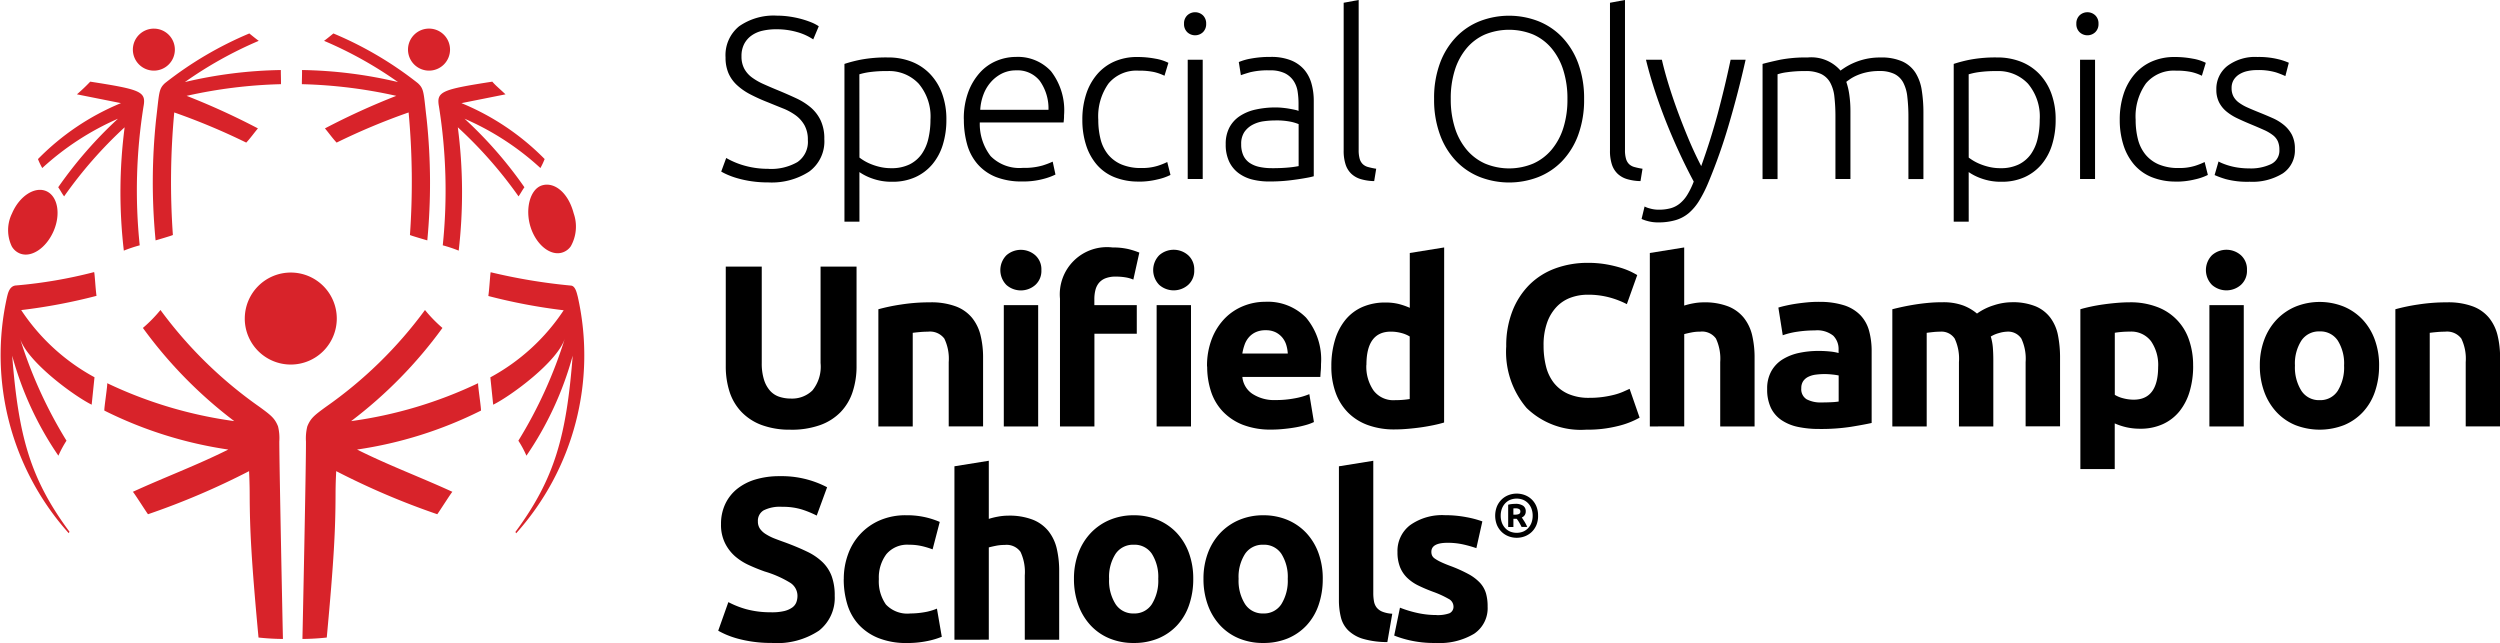<svg id="Header---Static" xmlns="http://www.w3.org/2000/svg" width="150" height="38.579" viewBox="0 0 150 38.579">
  <g id="Group-68" transform="translate(0 0)">
    <path id="Fill-1" d="M.9,19.4a.986.986,0,0,0,.463.421c.69.3,1.6-.3,2.049-1.333s.241-2.108-.446-2.4-1.606.3-2.047,1.336A2.265,2.265,0,0,0,.9,19.4" transform="translate(-0.196 -4.623)" fill="#d8232a" fill-rule="evenodd"/>
    <path id="Fill-3" d="M11.2,3.67a1.26,1.26,0,1,1,1.259,1.262A1.262,1.262,0,0,1,11.2,3.67" transform="translate(-3.228 -0.694)" fill="#d8232a" fill-rule="evenodd"/>
    <path id="Fill-5" d="M13.052,15.236s1.036-.3,1.036-.326a45.243,45.243,0,0,1,.082-7.35,39.342,39.342,0,0,1,4.32,1.809c.253-.269.466-.574.7-.852a42.79,42.79,0,0,0-4.277-1.953,28.932,28.932,0,0,1,5.657-.7c.018,0-.016-.851,0-.849a26.671,26.671,0,0,0-5.762.722,23.863,23.863,0,0,1,4.433-2.474c-.105-.066-.566-.443-.566-.443a21.808,21.808,0,0,0-5.06,2.98c-.384.357-.341.555-.537,2.2a36.137,36.137,0,0,0-.027,7.238" transform="translate(-3.715 -0.813)" fill="#d8232a" fill-rule="evenodd"/>
    <path id="Fill-7" d="M3.2,11.529a3.844,3.844,0,0,0,.258.537A16.473,16.473,0,0,1,8,9.107a25.084,25.084,0,0,0-3.585,4.112c.123.172.221.371.354.547A25.867,25.867,0,0,1,8.4,9.622a30.3,30.3,0,0,0-.048,7.4,8.507,8.507,0,0,1,.953-.319,31.948,31.948,0,0,1,.227-8.327c.169-.9-.149-1.019-3.195-1.493a10.733,10.733,0,0,1-.8.761l2.642.528A14.953,14.953,0,0,0,3.2,11.529" transform="translate(-0.922 -1.984)" fill="#d8232a" fill-rule="evenodd"/>
    <path id="Fill-9" d="M34.4,3.67a1.261,1.261,0,1,1,1.262,1.262A1.264,1.264,0,0,1,34.4,3.67" transform="translate(-9.92 -0.694)" fill="#d8232a" fill-rule="evenodd"/>
    <path id="Fill-11" d="M32.976,15.236s-1.041-.3-1.041-.326a45.413,45.413,0,0,0-.08-7.35,38.9,38.9,0,0,0-4.32,1.809c-.253-.269-.465-.574-.7-.852a42.6,42.6,0,0,1,4.28-1.953,28.985,28.985,0,0,0-5.662-.7c-.012,0,.022-.851,0-.849a26.561,26.561,0,0,1,5.764.722A23.706,23.706,0,0,0,26.78,3.263c.105-.066.562-.443.562-.443A21.654,21.654,0,0,1,32.405,5.8c.39.357.343.555.537,2.2a36.354,36.354,0,0,1,.034,7.238" transform="translate(-7.338 -0.813)" fill="#d8232a" fill-rule="evenodd"/>
    <path id="Fill-13" d="M43.362,11.529a4.475,4.475,0,0,1-.253.537,16.365,16.365,0,0,0-4.552-2.959,24.842,24.842,0,0,1,3.592,4.112c-.125.172-.228.371-.352.547a25.857,25.857,0,0,0-3.644-4.144,30.294,30.294,0,0,1,.053,7.4,8.455,8.455,0,0,0-.956-.319,32.076,32.076,0,0,0-.228-8.327c-.162-.9.147-1.019,3.2-1.493.2.232.339.334.793.761l-2.644.528a15.017,15.017,0,0,1,4.994,3.357" transform="translate(-10.684 -1.984)" fill="#d8232a" fill-rule="evenodd"/>
    <g id="Group-17" transform="translate(0 16.329)">
      <path id="Fill-15" d="M5.5,8.676c-1.048-.516-3.9-2.595-4.311-4.009a26.954,26.954,0,0,0,2.8,6.169,6.681,6.681,0,0,0-.486.9,19.742,19.742,0,0,1-2.772-6C1.109,10.546,1.8,13.109,4.169,16.3a.569.569,0,0,1-.048.083A16.013,16.013,0,0,1,.429,2.182c.048-.174.134-.645.549-.661a28.079,28.079,0,0,0,4.666-.8c.036-.011.083,1,.147,1.425A33.689,33.689,0,0,1,1.272,3,12.305,12.305,0,0,0,5.67,7.03Z" transform="translate(0 -0.724)" fill="#d8232a" fill-rule="evenodd"/>
    </g>
    <path id="Fill-18" d="M41.494,30.924c1.048-.516,3.9-2.595,4.311-4.009a26.954,26.954,0,0,1-2.8,6.169,5.935,5.935,0,0,1,.484.9,19.862,19.862,0,0,0,2.775-6c-.374,4.814-1.071,7.378-3.434,10.571-.006.007.044.083.044.083a15.994,15.994,0,0,0,3.694-14.2c-.05-.174-.132-.645-.411-.661a34.3,34.3,0,0,1-4.809-.8c-.029-.011-.08,1-.145,1.425a33.783,33.783,0,0,0,4.521.856,12.279,12.279,0,0,1-4.4,4.025Z" transform="translate(-11.903 -6.642)" fill="#d8232a" fill-rule="evenodd"/>
    <path id="Fill-20" d="M47.118,19.283a.973.973,0,0,1-.5.369c-.711.231-1.568-.453-1.909-1.522s-.041-2.269.674-2.5,1.57.383,1.91,1.671a2.409,2.409,0,0,1-.172,1.978" transform="translate(-12.873 -4.503)" fill="#d8232a" fill-rule="evenodd"/>
    <path id="Fill-22" d="M20.639,25.763A2.76,2.76,0,1,1,23.4,28.52a2.76,2.76,0,0,1-2.762-2.758" transform="translate(-5.952 -6.647)" fill="#d8232a" fill-rule="evenodd"/>
    <path id="Fill-24" d="M25.5,45.91a14.264,14.264,0,0,0,1.459-.085c.431-4.646.521-6.467.527-8.554,0-.759.039-1.368.039-1.43a45.11,45.11,0,0,0,6.064,2.586c.117-.148.88-1.359.91-1.344-1.9-.873-3.854-1.6-5.722-2.537a24.515,24.515,0,0,0,7.431-2.336c.041-.024-.207-1.62-.165-1.647A25.8,25.8,0,0,1,28.42,32.84,26.653,26.653,0,0,0,33.9,27.25a8.381,8.381,0,0,1-1.048-1.076A25.529,25.529,0,0,1,26.9,31.989c-.7.512-.908.677-1.107,1.164a2.967,2.967,0,0,0-.082.909c.01,1.364-.209,11.793-.212,11.848" transform="translate(-7.353 -7.573)" fill="#d8232a" fill-rule="evenodd"/>
    <path id="Fill-26" d="M19.508,45.91a14.322,14.322,0,0,1-1.462-.085c-.433-4.646-.522-6.467-.53-8.554,0-.759-.036-1.368-.036-1.43a44.967,44.967,0,0,1-6.065,2.586c-.115-.148-.879-1.359-.911-1.344,1.9-.873,3.858-1.6,5.727-2.537A24.592,24.592,0,0,1,8.8,32.21c-.044-.024.211-1.62.164-1.647a25.783,25.783,0,0,0,7.627,2.277,26.613,26.613,0,0,1-5.482-5.591,8.3,8.3,0,0,0,1.054-1.076,25.58,25.58,0,0,0,5.946,5.815c.7.512.908.677,1.107,1.164a2.936,2.936,0,0,1,.077.909c0,1.364.213,11.793.219,11.848" transform="translate(-2.535 -7.573)" fill="#d8232a" fill-rule="evenodd"/>
    <path id="Fill-28" d="M65.124,32.283A4.842,4.842,0,0,1,63.38,32a3.237,3.237,0,0,1-1.21-.79,3.142,3.142,0,0,1-.707-1.2,4.97,4.97,0,0,1-.228-1.544V22.5h2.159v5.785a3.257,3.257,0,0,0,.132.99,1.817,1.817,0,0,0,.36.664,1.281,1.281,0,0,0,.554.367,2.209,2.209,0,0,0,.712.11,1.745,1.745,0,0,0,1.28-.485,2.258,2.258,0,0,0,.491-1.647V22.5h2.159v5.965a4.871,4.871,0,0,1-.236,1.551,3.163,3.163,0,0,1-.719,1.21,3.232,3.232,0,0,1-1.233.782,5.1,5.1,0,0,1-1.771.277" transform="translate(-17.689 -6.502)" fill-rule="evenodd"/>
    <path id="Fill-30" d="M74.11,25.927a11.419,11.419,0,0,1,1.356-.283,11.17,11.17,0,0,1,1.744-.132,4.243,4.243,0,0,1,1.543.242,2.315,2.315,0,0,1,.976.685,2.676,2.676,0,0,1,.512,1.052,5.582,5.582,0,0,1,.152,1.356v4.11H78.331V29.1a2.784,2.784,0,0,0-.263-1.412,1.073,1.073,0,0,0-.983-.415c-.147,0-.3.006-.47.021s-.314.03-.443.048v5.619H74.11Z" transform="translate(-21.408 -7.372)" fill-rule="evenodd"/>
    <path id="Fill-32" d="M84.606,31.68h2.062V24.4H84.606ZM86.861,22.3a1.131,1.131,0,0,1-.367.892,1.312,1.312,0,0,1-1.729,0,1.269,1.269,0,0,1,0-1.785,1.312,1.312,0,0,1,1.729,0,1.132,1.132,0,0,1,.367.893Z" transform="translate(-24.378 -6.092)" fill-rule="evenodd"/>
    <path id="Fill-34" d="M95.233,31.624h2.062V24.344H95.233Zm2.256-9.384a1.131,1.131,0,0,1-.367.892,1.313,1.313,0,0,1-1.73,0,1.271,1.271,0,0,1,0-1.785,1.313,1.313,0,0,1,1.73,0,1.132,1.132,0,0,1,.367.893Zm-4.9-1.356a4.048,4.048,0,0,1,.961.1,4.836,4.836,0,0,1,.645.208l-.36,1.62a2,2,0,0,0-.492-.138,3.488,3.488,0,0,0-.547-.042,1.682,1.682,0,0,0-.63.1.973.973,0,0,0-.4.284,1.084,1.084,0,0,0-.207.428,2.206,2.206,0,0,0-.063.54v.36h2.546v1.716H91.5v5.564H89.434V23.956a2.831,2.831,0,0,1,3.155-3.072Z" transform="translate(-25.835 -6.036)" fill-rule="evenodd"/>
    <path id="Fill-35" d="M106.686,28.573a2.186,2.186,0,0,0-.09-.512,1.291,1.291,0,0,0-.235-.443,1.256,1.256,0,0,0-.4-.318,1.305,1.305,0,0,0-.6-.125,1.387,1.387,0,0,0-.6.117,1.224,1.224,0,0,0-.415.312,1.378,1.378,0,0,0-.255.45,2.921,2.921,0,0,0-.132.519Zm-4.845.788a4.449,4.449,0,0,1,.3-1.7,3.643,3.643,0,0,1,.782-1.211,3.257,3.257,0,0,1,1.114-.734,3.5,3.5,0,0,1,1.294-.248,3.216,3.216,0,0,1,2.449.948,3.9,3.9,0,0,1,.9,2.789c0,.12,0,.251-.014.394s-.018.27-.027.38h-4.678a1.369,1.369,0,0,0,.6,1.011,2.389,2.389,0,0,0,1.411.374,5.915,5.915,0,0,0,1.114-.1,4.2,4.2,0,0,0,.893-.255l.276,1.674a2.831,2.831,0,0,1-.443.167,6.117,6.117,0,0,1-.616.145c-.226.041-.468.075-.727.1a7.246,7.246,0,0,1-.774.042,4.61,4.61,0,0,1-1.71-.29,3.338,3.338,0,0,1-1.2-.8,3.162,3.162,0,0,1-.706-1.2,4.743,4.743,0,0,1-.229-1.5Z" transform="translate(-29.419 -7.361)" fill-rule="evenodd"/>
    <path id="Fill-36" d="M114.428,27.928a2.518,2.518,0,0,0,.43,1.536,1.48,1.48,0,0,0,1.273.582c.184,0,.355-.007.512-.021s.286-.03.387-.048V26.225a1.829,1.829,0,0,0-.5-.208,2.461,2.461,0,0,0-.63-.083q-1.468,0-1.467,1.993Zm4.665,3.459c-.185.056-.4.11-.637.159s-.491.095-.754.132-.531.066-.8.089-.532.035-.782.035a4.582,4.582,0,0,1-1.605-.263,3.229,3.229,0,0,1-1.191-.754,3.27,3.27,0,0,1-.74-1.191,4.539,4.539,0,0,1-.256-1.571,5.39,5.39,0,0,1,.221-1.6,3.478,3.478,0,0,1,.637-1.212,2.723,2.723,0,0,1,1.018-.761,3.411,3.411,0,0,1,1.376-.263,3.271,3.271,0,0,1,.769.083,4.2,4.2,0,0,1,.685.236V21.215l2.063-.332Z" transform="translate(-32.447 -6.036)" fill-rule="evenodd"/>
    <path id="Fill-37" d="M131.875,32.193a4.663,4.663,0,0,1-3.565-1.3,5.186,5.186,0,0,1-1.224-3.7,5.668,5.668,0,0,1,.374-2.124,4.583,4.583,0,0,1,1.023-1.578,4.3,4.3,0,0,1,1.551-.976,5.612,5.612,0,0,1,1.951-.332,6.271,6.271,0,0,1,1.107.09,7.2,7.2,0,0,1,.872.208,4.4,4.4,0,0,1,.623.242q.249.125.359.194l-.623,1.744a5.257,5.257,0,0,0-1.03-.4,4.915,4.915,0,0,0-1.336-.166,2.94,2.94,0,0,0-.976.166,2.22,2.22,0,0,0-.844.532,2.655,2.655,0,0,0-.589.949,3.969,3.969,0,0,0-.221,1.412,5.041,5.041,0,0,0,.145,1.238,2.635,2.635,0,0,0,.47.99,2.267,2.267,0,0,0,.851.658,3.042,3.042,0,0,0,1.273.242,5.785,5.785,0,0,0,.845-.056,6.179,6.179,0,0,0,.665-.131,3.634,3.634,0,0,0,.512-.173c.147-.065.282-.125.4-.18l.6,1.729a5.042,5.042,0,0,1-1.287.5,7.486,7.486,0,0,1-1.924.222" transform="translate(-36.712 -6.412)" fill-rule="evenodd"/>
    <path id="Fill-38" d="M139.2,31.623V21.215l2.062-.332v3.488a4.217,4.217,0,0,1,.532-.132,3.369,3.369,0,0,1,.63-.062,3.894,3.894,0,0,1,1.475.242,2.292,2.292,0,0,1,.941.685,2.666,2.666,0,0,1,.5,1.052,5.855,5.855,0,0,1,.145,1.356v4.11h-2.062V27.762a2.844,2.844,0,0,0-.256-1.412,1.023,1.023,0,0,0-.948-.415,2.6,2.6,0,0,0-.519.048q-.243.048-.436.1v5.536Z" transform="translate(-40.21 -6.036)" fill-rule="evenodd"/>
    <path id="Fill-39" d="M152.366,31.508q.3,0,.581-.014a3.85,3.85,0,0,0,.443-.041V29.889a3.722,3.722,0,0,0-.373-.056,4.327,4.327,0,0,0-.458-.028,4.125,4.125,0,0,0-.546.035,1.43,1.43,0,0,0-.45.132.778.778,0,0,0-.305.263.735.735,0,0,0-.11.415.706.706,0,0,0,.325.671,1.8,1.8,0,0,0,.893.187m-.166-6.034a4.781,4.781,0,0,1,1.521.207,2.37,2.37,0,0,1,.976.595,2.192,2.192,0,0,1,.52.941,4.656,4.656,0,0,1,.152,1.232v4.29q-.443.1-1.232.229a11.855,11.855,0,0,1-1.909.131,6.093,6.093,0,0,1-1.281-.124,2.789,2.789,0,0,1-.99-.409,1.87,1.87,0,0,1-.636-.74A2.558,2.558,0,0,1,149.1,30.7a2.12,2.12,0,0,1,.256-1.08,1.971,1.971,0,0,1,.685-.705,3.1,3.1,0,0,1,.983-.381,5.527,5.527,0,0,1,1.149-.117,6.587,6.587,0,0,1,.712.035,3.113,3.113,0,0,1,.5.09v-.194a1.14,1.14,0,0,0-.318-.844,1.54,1.54,0,0,0-1.107-.318,7.06,7.06,0,0,0-1.038.076,4.413,4.413,0,0,0-.887.215l-.263-1.661c.12-.037.27-.077.45-.117s.376-.079.588-.111.437-.06.672-.083.473-.034.713-.034" transform="translate(-43.07 -7.361)" fill-rule="evenodd"/>
    <path id="Fill-40" d="M163.66,29.1a2.852,2.852,0,0,0-.255-1.412.951.951,0,0,0-.88-.415,3.907,3.907,0,0,0-.4.021c-.139.014-.273.03-.4.048v5.619h-2.062V25.927q.263-.069.616-.145t.747-.139q.395-.062.81-.1t.816-.035a3.438,3.438,0,0,1,1.281.2,2.888,2.888,0,0,1,.81.478,3.505,3.505,0,0,1,1.016-.5,3.553,3.553,0,0,1,1.06-.18,3.633,3.633,0,0,1,1.432.242,2.149,2.149,0,0,1,.892.685,2.591,2.591,0,0,1,.458,1.052,6.817,6.817,0,0,1,.125,1.356v4.111H167.66V29.1a2.842,2.842,0,0,0-.256-1.412.95.95,0,0,0-.879-.415,1.88,1.88,0,0,0-.464.083,1.829,1.829,0,0,0-.491.208,3.19,3.19,0,0,1,.125.671c.018.236.027.487.027.754v3.972H163.66Z" transform="translate(-46.123 -7.372)" fill-rule="evenodd"/>
    <path id="Fill-41" d="M180.213,29.373a2.5,2.5,0,0,0-.429-1.529,1.489,1.489,0,0,0-1.273-.574c-.184,0-.356.007-.512.021s-.287.03-.388.049v3.723a1.784,1.784,0,0,0,.505.207,2.429,2.429,0,0,0,.629.083q1.468,0,1.467-1.979m2.1-.056a5.32,5.32,0,0,1-.208,1.536,3.455,3.455,0,0,1-.608,1.191,2.751,2.751,0,0,1-1,.775,3.216,3.216,0,0,1-1.37.276,3.732,3.732,0,0,1-.8-.083,3.852,3.852,0,0,1-.719-.236v2.741h-2.062V25.927c.184-.055.4-.108.637-.159s.491-.095.754-.132.531-.067.8-.09.533-.035.782-.035a4.471,4.471,0,0,1,1.606.27,3.174,3.174,0,0,1,1.931,1.958,4.615,4.615,0,0,1,.255,1.578" transform="translate(-50.723 -7.373)" fill-rule="evenodd"/>
    <path id="Fill-42" d="M186.337,31.68H188.4V24.4h-2.062Zm2.255-9.384a1.133,1.133,0,0,1-.366.892,1.314,1.314,0,0,1-1.731,0,1.271,1.271,0,0,1,0-1.785,1.314,1.314,0,0,1,1.731,0,1.133,1.133,0,0,1,.366.893Z" transform="translate(-53.774 -6.092)" fill-rule="evenodd"/>
    <path id="Fill-43" d="M195.731,29.293a2.59,2.59,0,0,0-.38-1.5,1.246,1.246,0,0,0-1.087-.547,1.262,1.262,0,0,0-1.093.547,2.552,2.552,0,0,0-.388,1.5,2.625,2.625,0,0,0,.388,1.516,1.253,1.253,0,0,0,1.093.561,1.238,1.238,0,0,0,1.087-.561,2.664,2.664,0,0,0,.38-1.516m2.1,0a4.723,4.723,0,0,1-.249,1.571,3.4,3.4,0,0,1-.719,1.218,3.24,3.24,0,0,1-1.128.783,4.035,4.035,0,0,1-2.934,0,3.234,3.234,0,0,1-1.128-.783,3.582,3.582,0,0,1-.734-1.218,4.5,4.5,0,0,1-.263-1.571,4.341,4.341,0,0,1,.27-1.563,3.548,3.548,0,0,1,.747-1.2,3.37,3.37,0,0,1,1.135-.776,3.889,3.889,0,0,1,2.879,0,3.309,3.309,0,0,1,1.129.776,3.518,3.518,0,0,1,.733,1.2,4.451,4.451,0,0,1,.263,1.563" transform="translate(-55.086 -7.361)" fill-rule="evenodd"/>
    <path id="Fill-44" d="M202.1,25.927a11.42,11.42,0,0,1,1.356-.283,11.17,11.17,0,0,1,1.744-.132,4.244,4.244,0,0,1,1.543.242,2.315,2.315,0,0,1,.976.685,2.676,2.676,0,0,1,.512,1.052,5.581,5.581,0,0,1,.152,1.356v4.11h-2.062V29.1a2.784,2.784,0,0,0-.263-1.412,1.073,1.073,0,0,0-.983-.415c-.147,0-.3.006-.47.021s-.314.03-.443.048v5.619H202.1Z" transform="translate(-58.378 -7.372)" fill-rule="evenodd"/>
    <path id="Fill-45" d="M63.8,48.352a3.14,3.14,0,0,0,.755-.075,1.406,1.406,0,0,0,.477-.208.7.7,0,0,0,.249-.312,1.107,1.107,0,0,0,.07-.4.929.929,0,0,0-.443-.782,6.372,6.372,0,0,0-1.523-.671c-.314-.111-.628-.237-.941-.381a3.469,3.469,0,0,1-.845-.539A2.564,2.564,0,0,1,61,44.193a2.465,2.465,0,0,1-.236-1.128,2.794,2.794,0,0,1,.249-1.2,2.567,2.567,0,0,1,.705-.907,3.235,3.235,0,0,1,1.107-.574,4.973,4.973,0,0,1,1.467-.2,5.868,5.868,0,0,1,2.837.665l-.623,1.7a5.866,5.866,0,0,0-.893-.367,3.866,3.866,0,0,0-1.183-.159,2.17,2.17,0,0,0-1.114.215.724.724,0,0,0-.339.658.757.757,0,0,0,.125.443,1.19,1.19,0,0,0,.353.325,3.062,3.062,0,0,0,.525.263q.3.117.658.243.747.278,1.3.547a3.466,3.466,0,0,1,.921.63,2.284,2.284,0,0,1,.547.844,3.385,3.385,0,0,1,.18,1.176,2.5,2.5,0,0,1-.941,2.083,4.541,4.541,0,0,1-2.837.741,7.783,7.783,0,0,1-1.149-.077,7.321,7.321,0,0,1-.907-.186,5.337,5.337,0,0,1-.678-.235,5.266,5.266,0,0,1-.478-.236l.609-1.716a5.406,5.406,0,0,0,1.059.421,5.466,5.466,0,0,0,1.543.187" transform="translate(-17.503 -11.614)" fill-rule="evenodd"/>
    <path id="Fill-46" d="M71.192,47.306a4.287,4.287,0,0,1,.256-1.487,3.477,3.477,0,0,1,1.917-2.042,3.883,3.883,0,0,1,1.578-.3,4.915,4.915,0,0,1,2.007.4l-.429,1.646a5.216,5.216,0,0,0-.636-.193,3.324,3.324,0,0,0-.776-.083,1.631,1.631,0,0,0-1.363.567,2.335,2.335,0,0,0-.45,1.494,2.419,2.419,0,0,0,.423,1.523,1.767,1.767,0,0,0,1.474.539,5.043,5.043,0,0,0,.8-.069,3.366,3.366,0,0,0,.788-.222l.291,1.689a4.773,4.773,0,0,1-.9.263,5.872,5.872,0,0,1-1.191.112,4.489,4.489,0,0,1-1.716-.3,3.235,3.235,0,0,1-1.183-.81,3.149,3.149,0,0,1-.678-1.211,5.137,5.137,0,0,1-.215-1.516" transform="translate(-20.565 -12.562)" fill-rule="evenodd"/>
    <path id="Fill-47" d="M80.527,49.623V39.215l2.062-.332v3.488a4.221,4.221,0,0,1,.532-.132,3.37,3.37,0,0,1,.63-.062,3.894,3.894,0,0,1,1.475.242,2.292,2.292,0,0,1,.941.685,2.665,2.665,0,0,1,.5,1.052,5.855,5.855,0,0,1,.145,1.356v4.11H84.748V45.762a2.844,2.844,0,0,0-.256-1.412,1.023,1.023,0,0,0-.948-.415,2.6,2.6,0,0,0-.519.048q-.243.048-.436.1v5.536Z" transform="translate(-23.261 -11.238)" fill-rule="evenodd"/>
    <path id="Fill-48" d="M95.672,47.293a2.59,2.59,0,0,0-.381-1.5,1.244,1.244,0,0,0-1.087-.547,1.261,1.261,0,0,0-1.093.547,2.552,2.552,0,0,0-.388,1.5,2.625,2.625,0,0,0,.388,1.516,1.252,1.252,0,0,0,1.093.561,1.236,1.236,0,0,0,1.087-.561,2.664,2.664,0,0,0,.381-1.516m2.1,0a4.722,4.722,0,0,1-.25,1.571,3.411,3.411,0,0,1-.719,1.218,3.254,3.254,0,0,1-1.128.783,3.784,3.784,0,0,1-1.475.276,3.741,3.741,0,0,1-1.46-.276,3.234,3.234,0,0,1-1.128-.783,3.559,3.559,0,0,1-.734-1.218,4.5,4.5,0,0,1-.263-1.571,4.341,4.341,0,0,1,.27-1.563,3.549,3.549,0,0,1,.748-1.2,3.37,3.37,0,0,1,1.135-.776,3.665,3.665,0,0,1,1.432-.276,3.71,3.71,0,0,1,1.447.276,3.307,3.307,0,0,1,1.128.776,3.531,3.531,0,0,1,.734,1.2,4.452,4.452,0,0,1,.263,1.563" transform="translate(-26.177 -12.562)" fill-rule="evenodd"/>
    <path id="Fill-49" d="M106.6,47.293a2.59,2.59,0,0,0-.381-1.5,1.244,1.244,0,0,0-1.087-.547,1.261,1.261,0,0,0-1.093.547,2.552,2.552,0,0,0-.388,1.5,2.625,2.625,0,0,0,.388,1.516,1.252,1.252,0,0,0,1.093.561,1.236,1.236,0,0,0,1.087-.561,2.664,2.664,0,0,0,.381-1.516m2.1,0a4.723,4.723,0,0,1-.25,1.571,3.411,3.411,0,0,1-.719,1.218,3.254,3.254,0,0,1-1.128.783,3.784,3.784,0,0,1-1.474.276,3.741,3.741,0,0,1-1.46-.276,3.234,3.234,0,0,1-1.128-.783,3.559,3.559,0,0,1-.734-1.218,4.5,4.5,0,0,1-.263-1.571,4.341,4.341,0,0,1,.27-1.563,3.55,3.55,0,0,1,.748-1.2,3.371,3.371,0,0,1,1.135-.776,3.665,3.665,0,0,1,1.432-.276,3.71,3.71,0,0,1,1.447.276,3.307,3.307,0,0,1,1.128.776,3.531,3.531,0,0,1,.734,1.2,4.452,4.452,0,0,1,.263,1.563" transform="translate(-29.335 -12.562)" fill-rule="evenodd"/>
    <path id="Fill-50" d="M115.872,49.762a5.171,5.171,0,0,1-1.46-.194,2.161,2.161,0,0,1-.885-.505,1.663,1.663,0,0,1-.443-.789,4.257,4.257,0,0,1-.118-1.045V39.216l2.062-.332v7.93a2.777,2.777,0,0,0,.041.5.853.853,0,0,0,.159.374.837.837,0,0,0,.339.249,1.876,1.876,0,0,0,.6.125Z" transform="translate(-32.631 -11.238)" fill-rule="evenodd"/>
    <path id="Fill-51" d="M120.152,49.466a2.068,2.068,0,0,0,.8-.11.428.428,0,0,0,.236-.43.526.526,0,0,0-.3-.436,5.82,5.82,0,0,0-.927-.422q-.486-.18-.88-.374a2.6,2.6,0,0,1-.671-.464,1.873,1.873,0,0,1-.429-.643,2.394,2.394,0,0,1-.152-.9,1.946,1.946,0,0,1,.761-1.619,3.313,3.313,0,0,1,2.089-.595,6.77,6.77,0,0,1,1.273.117,5.949,5.949,0,0,1,.969.256l-.359,1.605a7.6,7.6,0,0,0-.783-.221,4.235,4.235,0,0,0-.948-.1q-.968,0-.969.539a.553.553,0,0,0,.041.221.471.471,0,0,0,.167.187,2.338,2.338,0,0,0,.339.195c.144.069.325.147.547.23a8.439,8.439,0,0,1,1.122.5,2.705,2.705,0,0,1,.7.527,1.616,1.616,0,0,1,.359.628,2.766,2.766,0,0,1,.1.8,1.844,1.844,0,0,1-.81,1.63,4.032,4.032,0,0,1-2.29.553,6.6,6.6,0,0,1-1.613-.167,6.424,6.424,0,0,1-.892-.277l.346-1.674a6.761,6.761,0,0,0,1.08.325,5.257,5.257,0,0,0,1.093.117" transform="translate(-33.98 -12.562)" fill-rule="evenodd"/>
    <path id="Fill-52" d="M63.679,10.513a3.157,3.157,0,0,0,1.744-.409,1.467,1.467,0,0,0,.623-1.325,1.77,1.77,0,0,0-.2-.88,1.893,1.893,0,0,0-.533-.6,3.476,3.476,0,0,0-.761-.414q-.43-.172-.9-.365a10.6,10.6,0,0,1-1.066-.481,3.623,3.623,0,0,1-.8-.559,2.118,2.118,0,0,1-.505-.713,2.364,2.364,0,0,1-.173-.941,2.228,2.228,0,0,1,.816-1.869,3.613,3.613,0,0,1,2.271-.637,5.182,5.182,0,0,1,.761.056,5.865,5.865,0,0,1,.7.145,5.534,5.534,0,0,1,.595.2,2.364,2.364,0,0,1,.45.236l-.332.789a3.358,3.358,0,0,0-.976-.443,4.455,4.455,0,0,0-1.238-.166,3.656,3.656,0,0,0-.838.09,1.822,1.822,0,0,0-.657.291,1.436,1.436,0,0,0-.436.505,1.558,1.558,0,0,0-.159.734,1.538,1.538,0,0,0,.167.747,1.608,1.608,0,0,0,.463.526,3.738,3.738,0,0,0,.7.4q.4.18.872.374.569.236,1.072.47a3.867,3.867,0,0,1,.88.554,2.355,2.355,0,0,1,.594.775,2.55,2.55,0,0,1,.221,1.121,2.244,2.244,0,0,1-.906,1.951,4.137,4.137,0,0,1-2.458.651,6.741,6.741,0,0,1-1.009-.07,6.352,6.352,0,0,1-.817-.173,4.638,4.638,0,0,1-.608-.214,3.453,3.453,0,0,1-.388-.194l.3-.816a4.093,4.093,0,0,0,.374.194,4.676,4.676,0,0,0,.553.215,5.165,5.165,0,0,0,1.605.242" transform="translate(-17.575 -0.381)" fill-rule="evenodd"/>
    <path id="Fill-53" d="M72.148,10.85a3.126,3.126,0,0,0,.311.208,2.885,2.885,0,0,0,.437.207,3.451,3.451,0,0,0,.539.16,2.911,2.911,0,0,0,.608.062,2.444,2.444,0,0,0,1.114-.228,1.96,1.96,0,0,0,.727-.623,2.641,2.641,0,0,0,.4-.927,4.937,4.937,0,0,0,.125-1.128A3.052,3.052,0,0,0,75.7,6.414a2.435,2.435,0,0,0-1.868-.754,7.452,7.452,0,0,0-1.073.062,4,4,0,0,0-.616.132Zm0,3.848h-.9V5.231a8.061,8.061,0,0,1,1.024-.263,8.251,8.251,0,0,1,1.578-.125,3.839,3.839,0,0,1,1.432.256,3.093,3.093,0,0,1,1.107.74,3.377,3.377,0,0,1,.72,1.177,4.482,4.482,0,0,1,.255,1.564,5,5,0,0,1-.214,1.5,3.345,3.345,0,0,1-.63,1.176,2.881,2.881,0,0,1-1.017.768,3.258,3.258,0,0,1-1.378.277,3.386,3.386,0,0,1-1.224-.2,3.2,3.2,0,0,1-.755-.38Z" transform="translate(-20.581 -1.396)" fill-rule="evenodd"/>
    <path id="Fill-54" d="M86.4,7.974a2.848,2.848,0,0,0-.527-1.744,1.7,1.7,0,0,0-1.412-.623A1.883,1.883,0,0,0,83.6,5.8a2.2,2.2,0,0,0-.665.519,2.4,2.4,0,0,0-.443.754,3.074,3.074,0,0,0-.187.9Zm-5.08.567a4.553,4.553,0,0,1,.27-1.64,3.622,3.622,0,0,1,.706-1.17,2.777,2.777,0,0,1,1-.7A3.034,3.034,0,0,1,84.451,4.8a2.7,2.7,0,0,1,2.1.858,3.825,3.825,0,0,1,.783,2.644c0,.074,0,.147-.007.221s-.012.143-.021.208H82.278a3.165,3.165,0,0,0,.65,2.02,2.428,2.428,0,0,0,1.938.706,3.943,3.943,0,0,0,1.164-.138,4.8,4.8,0,0,0,.623-.236l.166.775a3.758,3.758,0,0,1-.726.263,4.583,4.583,0,0,1-1.253.152A4.179,4.179,0,0,1,83.233,12a2.865,2.865,0,0,1-1.093-.775,3.049,3.049,0,0,1-.623-1.183,5.469,5.469,0,0,1-.194-1.5Z" transform="translate(-23.491 -1.385)" fill-rule="evenodd"/>
    <path id="Fill-55" d="M94.711,12.279a3.822,3.822,0,0,1-1.467-.263,2.747,2.747,0,0,1-1.059-.754,3.357,3.357,0,0,1-.643-1.176,4.9,4.9,0,0,1-.222-1.515,4.868,4.868,0,0,1,.229-1.537,3.452,3.452,0,0,1,.657-1.19,2.9,2.9,0,0,1,1.038-.769,3.355,3.355,0,0,1,1.37-.27,5.753,5.753,0,0,1,1.087.1,2.761,2.761,0,0,1,.782.249l-.235.776a2.917,2.917,0,0,0-.623-.222,4.173,4.173,0,0,0-.928-.083,2.175,2.175,0,0,0-1.805.768,3.4,3.4,0,0,0-.616,2.18,4.7,4.7,0,0,0,.138,1.169,2.362,2.362,0,0,0,.45.914,2.106,2.106,0,0,0,.8.595,2.986,2.986,0,0,0,1.2.215,3.118,3.118,0,0,0,.976-.132,3.986,3.986,0,0,0,.574-.228l.194.775a3.359,3.359,0,0,1-.782.27,4.645,4.645,0,0,1-1.114.132" transform="translate(-26.379 -1.385)" fill-rule="evenodd"/>
    <path id="Fill-56" d="M100.118,11.038h.9V3.882h-.9Zm1.107-9.315a.673.673,0,0,1-.193.505.686.686,0,0,1-.941,0,.668.668,0,0,1-.194-.505.668.668,0,0,1,.194-.505.686.686,0,0,1,.941,0,.673.673,0,0,1,.193.505Z" transform="translate(-28.855 -0.297)" fill-rule="evenodd"/>
    <path id="Fill-57" d="M106.2,11.476q.525,0,.921-.035a6.164,6.164,0,0,0,.67-.09V8.832a2.723,2.723,0,0,0-.483-.145,4.315,4.315,0,0,0-.914-.076,5.213,5.213,0,0,0-.691.048,2,2,0,0,0-.665.207,1.387,1.387,0,0,0-.5.436,1.254,1.254,0,0,0-.193.734,1.573,1.573,0,0,0,.13.678,1.1,1.1,0,0,0,.374.443,1.663,1.663,0,0,0,.581.242,3.529,3.529,0,0,0,.768.076M106.117,4.8a3.171,3.171,0,0,1,1.2.2,2.07,2.07,0,0,1,.8.554,2.186,2.186,0,0,1,.443.838,3.837,3.837,0,0,1,.139,1.052V11.96a4.035,4.035,0,0,1-.4.09c-.176.033-.379.067-.609.1s-.487.067-.769.09-.57.034-.865.034A4.123,4.123,0,0,1,105,12.154a2.319,2.319,0,0,1-.831-.395,1.855,1.855,0,0,1-.553-.692,2.388,2.388,0,0,1-.2-1.031,2.087,2.087,0,0,1,.221-1,1.872,1.872,0,0,1,.623-.685,2.785,2.785,0,0,1,.955-.394,5.471,5.471,0,0,1,1.2-.125c.128,0,.265.007.408.021s.282.032.416.056.248.046.346.069a.981.981,0,0,1,.2.062V7.6a4.666,4.666,0,0,0-.055-.727,1.583,1.583,0,0,0-.243-.637,1.345,1.345,0,0,0-.525-.457,1.973,1.973,0,0,0-.893-.173,4.6,4.6,0,0,0-1.176.111q-.387.111-.567.18l-.125-.789a3.34,3.34,0,0,1,.727-.208,6.192,6.192,0,0,1,1.183-.1" transform="translate(-29.873 -1.385)" fill-rule="evenodd"/>
    <path id="Fill-58" d="M115.2,10.866a3.03,3.03,0,0,1-.8-.118,1.412,1.412,0,0,1-.567-.318,1.333,1.333,0,0,1-.346-.554,2.609,2.609,0,0,1-.118-.851V.166l.9-.167V9a1.889,1.889,0,0,0,.062.533.723.723,0,0,0,.188.318.738.738,0,0,0,.325.173,3.937,3.937,0,0,0,.477.1Z" transform="translate(-32.749 0)" fill-rule="evenodd"/>
    <path id="Fill-59" d="M129,6.32a5.6,5.6,0,0,0-.25-1.737,3.819,3.819,0,0,0-.706-1.308,3.028,3.028,0,0,0-1.1-.824,3.835,3.835,0,0,0-2.893,0,3.028,3.028,0,0,0-1.1.824,3.819,3.819,0,0,0-.706,1.308A5.6,5.6,0,0,0,122,6.32a5.606,5.606,0,0,0,.249,1.737,3.819,3.819,0,0,0,.706,1.308,3.093,3.093,0,0,0,1.1.83,3.748,3.748,0,0,0,2.893,0,3.093,3.093,0,0,0,1.1-.83,3.819,3.819,0,0,0,.706-1.308A5.606,5.606,0,0,0,129,6.32m1,0a6.1,6.1,0,0,1-.359,2.173,4.528,4.528,0,0,1-.976,1.571,4.039,4.039,0,0,1-1.433.948,4.857,4.857,0,0,1-3.461,0,4.021,4.021,0,0,1-1.431-.948,4.507,4.507,0,0,1-.976-1.571A6.065,6.065,0,0,1,121,6.32a6.006,6.006,0,0,1,.359-2.166,4.524,4.524,0,0,1,.976-1.564,4.021,4.021,0,0,1,1.431-.948,4.867,4.867,0,0,1,3.461,0,4.039,4.039,0,0,1,1.433.948,4.546,4.546,0,0,1,.976,1.564A6.038,6.038,0,0,1,130,6.32" transform="translate(-34.954 -0.381)" fill-rule="evenodd"/>
    <path id="Fill-60" d="M137.668,10.866a3.02,3.02,0,0,1-.8-.118,1.414,1.414,0,0,1-.568-.318,1.347,1.347,0,0,1-.346-.554,2.611,2.611,0,0,1-.117-.851V.166l.9-.167V9a1.861,1.861,0,0,0,.063.533.729.729,0,0,0,.187.318.738.738,0,0,0,.325.173,3.949,3.949,0,0,0,.477.1Z" transform="translate(-39.238 0)" fill-rule="evenodd"/>
    <path id="Fill-61" d="M141.633,12.346q-.453-.846-.875-1.76t-.792-1.846q-.369-.934-.674-1.868t-.524-1.835h.954q.152.665.387,1.433t.532,1.585q.3.817.656,1.675t.785,1.688q.307-.855.545-1.616t.442-1.514q.2-.754.391-1.542t.386-1.709h.9q-.452,2.009-1.013,3.907a32.636,32.636,0,0,1-1.228,3.471,7.931,7.931,0,0,1-.541,1.072,3.151,3.151,0,0,1-.618.742,2.2,2.2,0,0,1-.793.428,3.635,3.635,0,0,1-1.063.139,2.249,2.249,0,0,1-.632-.083,2.012,2.012,0,0,1-.354-.125l.18-.747a1.293,1.293,0,0,0,.312.117,1.882,1.882,0,0,0,.535.076,2.723,2.723,0,0,0,.7-.083,1.5,1.5,0,0,0,.561-.284,2.068,2.068,0,0,0,.451-.519,4.655,4.655,0,0,0,.389-.8" transform="translate(-40.009 -1.452)" fill-rule="evenodd"/>
    <path id="Fill-62" d="M148.715,5.231c.268-.074.616-.157,1.045-.249a8.231,8.231,0,0,1,1.668-.138,2.327,2.327,0,0,1,1.965.788c.046-.037.137-.1.27-.187a3.914,3.914,0,0,1,2.125-.6,3.078,3.078,0,0,1,1.322.242,1.844,1.844,0,0,1,.782.678,2.745,2.745,0,0,1,.374,1.045,8.464,8.464,0,0,1,.1,1.329v4h-.9V8.428A10.348,10.348,0,0,0,157.4,7.2a2.367,2.367,0,0,0-.249-.858,1.216,1.216,0,0,0-.533-.512,2.017,2.017,0,0,0-.9-.173,3.465,3.465,0,0,0-.754.076,3.153,3.153,0,0,0-.589.187,2.533,2.533,0,0,0-.408.221c-.107.074-.183.129-.228.166a4.186,4.186,0,0,1,.186.81,6.85,6.85,0,0,1,.062.948v4.07h-.9V8.428a10.523,10.523,0,0,0-.062-1.225,2.271,2.271,0,0,0-.256-.858,1.246,1.246,0,0,0-.546-.512,2.146,2.146,0,0,0-.935-.173,7.371,7.371,0,0,0-1.1.069,2.932,2.932,0,0,0-.574.125v6.284h-.9Z" transform="translate(-42.961 -1.396)" fill-rule="evenodd"/>
    <path id="Fill-63" d="M165.74,10.85a3.124,3.124,0,0,0,.311.208,2.885,2.885,0,0,0,.437.207,3.45,3.45,0,0,0,.539.16,2.911,2.911,0,0,0,.608.062,2.444,2.444,0,0,0,1.114-.228,1.959,1.959,0,0,0,.727-.623,2.641,2.641,0,0,0,.4-.927A4.937,4.937,0,0,0,170,8.581a3.052,3.052,0,0,0-.706-2.166,2.435,2.435,0,0,0-1.868-.754,7.451,7.451,0,0,0-1.073.062,4,4,0,0,0-.616.132Zm0,3.848h-.9V5.231a8.059,8.059,0,0,1,1.024-.263,8.251,8.251,0,0,1,1.578-.125,3.839,3.839,0,0,1,1.432.256,3.092,3.092,0,0,1,1.107.74,3.377,3.377,0,0,1,.72,1.177,4.482,4.482,0,0,1,.255,1.564,5,5,0,0,1-.214,1.5,3.345,3.345,0,0,1-.63,1.176,2.881,2.881,0,0,1-1.017.768,3.258,3.258,0,0,1-1.378.277,3.386,3.386,0,0,1-1.224-.2,3.2,3.2,0,0,1-.755-.38Z" transform="translate(-47.617 -1.396)" fill-rule="evenodd"/>
    <path id="Fill-64" d="M175.428,11.038h.9V3.882h-.9Zm1.107-9.315a.668.668,0,0,1-.194.505.685.685,0,0,1-.941,0,.668.668,0,0,1-.194-.505.668.668,0,0,1,.194-.505.685.685,0,0,1,.941,0,.668.668,0,0,1,.194.505Z" transform="translate(-50.625 -0.297)" fill-rule="evenodd"/>
    <path id="Fill-65" d="M182.254,12.279a3.824,3.824,0,0,1-1.467-.263,2.757,2.757,0,0,1-1.059-.754,3.368,3.368,0,0,1-.643-1.176,4.918,4.918,0,0,1-.221-1.515,4.888,4.888,0,0,1,.228-1.537,3.464,3.464,0,0,1,.657-1.19,2.917,2.917,0,0,1,1.038-.769,3.358,3.358,0,0,1,1.371-.27,5.758,5.758,0,0,1,1.087.1,2.755,2.755,0,0,1,.781.249l-.235.776a2.91,2.91,0,0,0-.623-.222,4.173,4.173,0,0,0-.928-.083,2.177,2.177,0,0,0-1.806.768,3.408,3.408,0,0,0-.616,2.18,4.666,4.666,0,0,0,.138,1.169,2.371,2.371,0,0,0,.45.914,2.108,2.108,0,0,0,.8.595,2.983,2.983,0,0,0,1.2.215,3.119,3.119,0,0,0,.976-.132,4.038,4.038,0,0,0,.575-.228l.194.775a3.367,3.367,0,0,1-.783.27,4.639,4.639,0,0,1-1.114.132" transform="translate(-51.679 -1.385)" fill-rule="evenodd"/>
    <path id="Fill-66" d="M188.961,11.49a2.824,2.824,0,0,0,1.281-.256.894.894,0,0,0,.505-.865,1.251,1.251,0,0,0-.09-.5.974.974,0,0,0-.3-.374,2.583,2.583,0,0,0-.547-.319q-.339-.152-.838-.359-.4-.167-.761-.339a3.147,3.147,0,0,1-.636-.4,1.744,1.744,0,0,1-.443-.547,1.645,1.645,0,0,1-.167-.775,1.741,1.741,0,0,1,.658-1.412,2.766,2.766,0,0,1,1.807-.54,4.884,4.884,0,0,1,1.211.125,3.8,3.8,0,0,1,.672.221l-.207.8a5.5,5.5,0,0,0-.561-.221,3.681,3.681,0,0,0-1.156-.139,2.555,2.555,0,0,0-.574.063,1.524,1.524,0,0,0-.478.194,1.044,1.044,0,0,0-.332.332.923.923,0,0,0-.125.492,1.049,1.049,0,0,0,.111.5,1.106,1.106,0,0,0,.325.368,2.746,2.746,0,0,0,.526.3c.208.093.445.193.713.3s.542.223.8.338a2.886,2.886,0,0,1,.671.414,1.931,1.931,0,0,1,.472.581,1.808,1.808,0,0,1,.179.851,1.663,1.663,0,0,1-.727,1.467,3.464,3.464,0,0,1-1.986.5,4.985,4.985,0,0,1-1.439-.159,5.529,5.529,0,0,1-.665-.242l.236-.816a1.789,1.789,0,0,0,.179.09,3.86,3.86,0,0,0,.374.138,3.929,3.929,0,0,0,.561.132,4.539,4.539,0,0,0,.754.056" transform="translate(-53.984 -1.385)" fill-rule="evenodd"/>
    <path id="Fill-67" d="M127.241,42.91h.1a.576.576,0,0,0,.232-.038.152.152,0,0,0,.086-.155.149.149,0,0,0-.081-.145.437.437,0,0,0-.2-.042h-.065a.409.409,0,0,0-.073.008Zm.492.739c-.05-.1-.1-.2-.149-.28a1.807,1.807,0,0,0-.142-.21h-.2v.49h-.314V42.314a1.459,1.459,0,0,1,.228-.041c.075-.007.14-.011.2-.011a.8.8,0,0,1,.468.113.394.394,0,0,1,.159.344.387.387,0,0,1-.061.218.4.4,0,0,1-.177.144c.049.07.1.152.161.245a2.693,2.693,0,0,1,.167.322Zm.665-.677a1.168,1.168,0,0,0-.071-.418.951.951,0,0,0-.2-.325.9.9,0,0,0-.3-.209,1.065,1.065,0,0,0-.776,0,.882.882,0,0,0-.3.209.971.971,0,0,0-.2.325,1.184,1.184,0,0,0-.07.418,1.209,1.209,0,0,0,.07.421.968.968,0,0,0,.2.325.863.863,0,0,0,.3.209,1.065,1.065,0,0,0,.776,0,.884.884,0,0,0,.3-.209.947.947,0,0,0,.2-.325,1.193,1.193,0,0,0,.071-.421Zm.325,0a1.426,1.426,0,0,1-.1.56,1.248,1.248,0,0,1-.282.416,1.231,1.231,0,0,1-.411.26,1.36,1.36,0,0,1-.492.09,1.345,1.345,0,0,1-.487-.09,1.218,1.218,0,0,1-.411-.26,1.287,1.287,0,0,1-.285-.416,1.526,1.526,0,0,1,0-1.118,1.279,1.279,0,0,1,.285-.417,1.218,1.218,0,0,1,.411-.26,1.345,1.345,0,0,1,.487-.09,1.36,1.36,0,0,1,.492.09,1.208,1.208,0,0,1,.692.677,1.433,1.433,0,0,1,.1.558Z" transform="translate(-36.438 -12.031)" fill-rule="evenodd"/>
  </g>
</svg>
